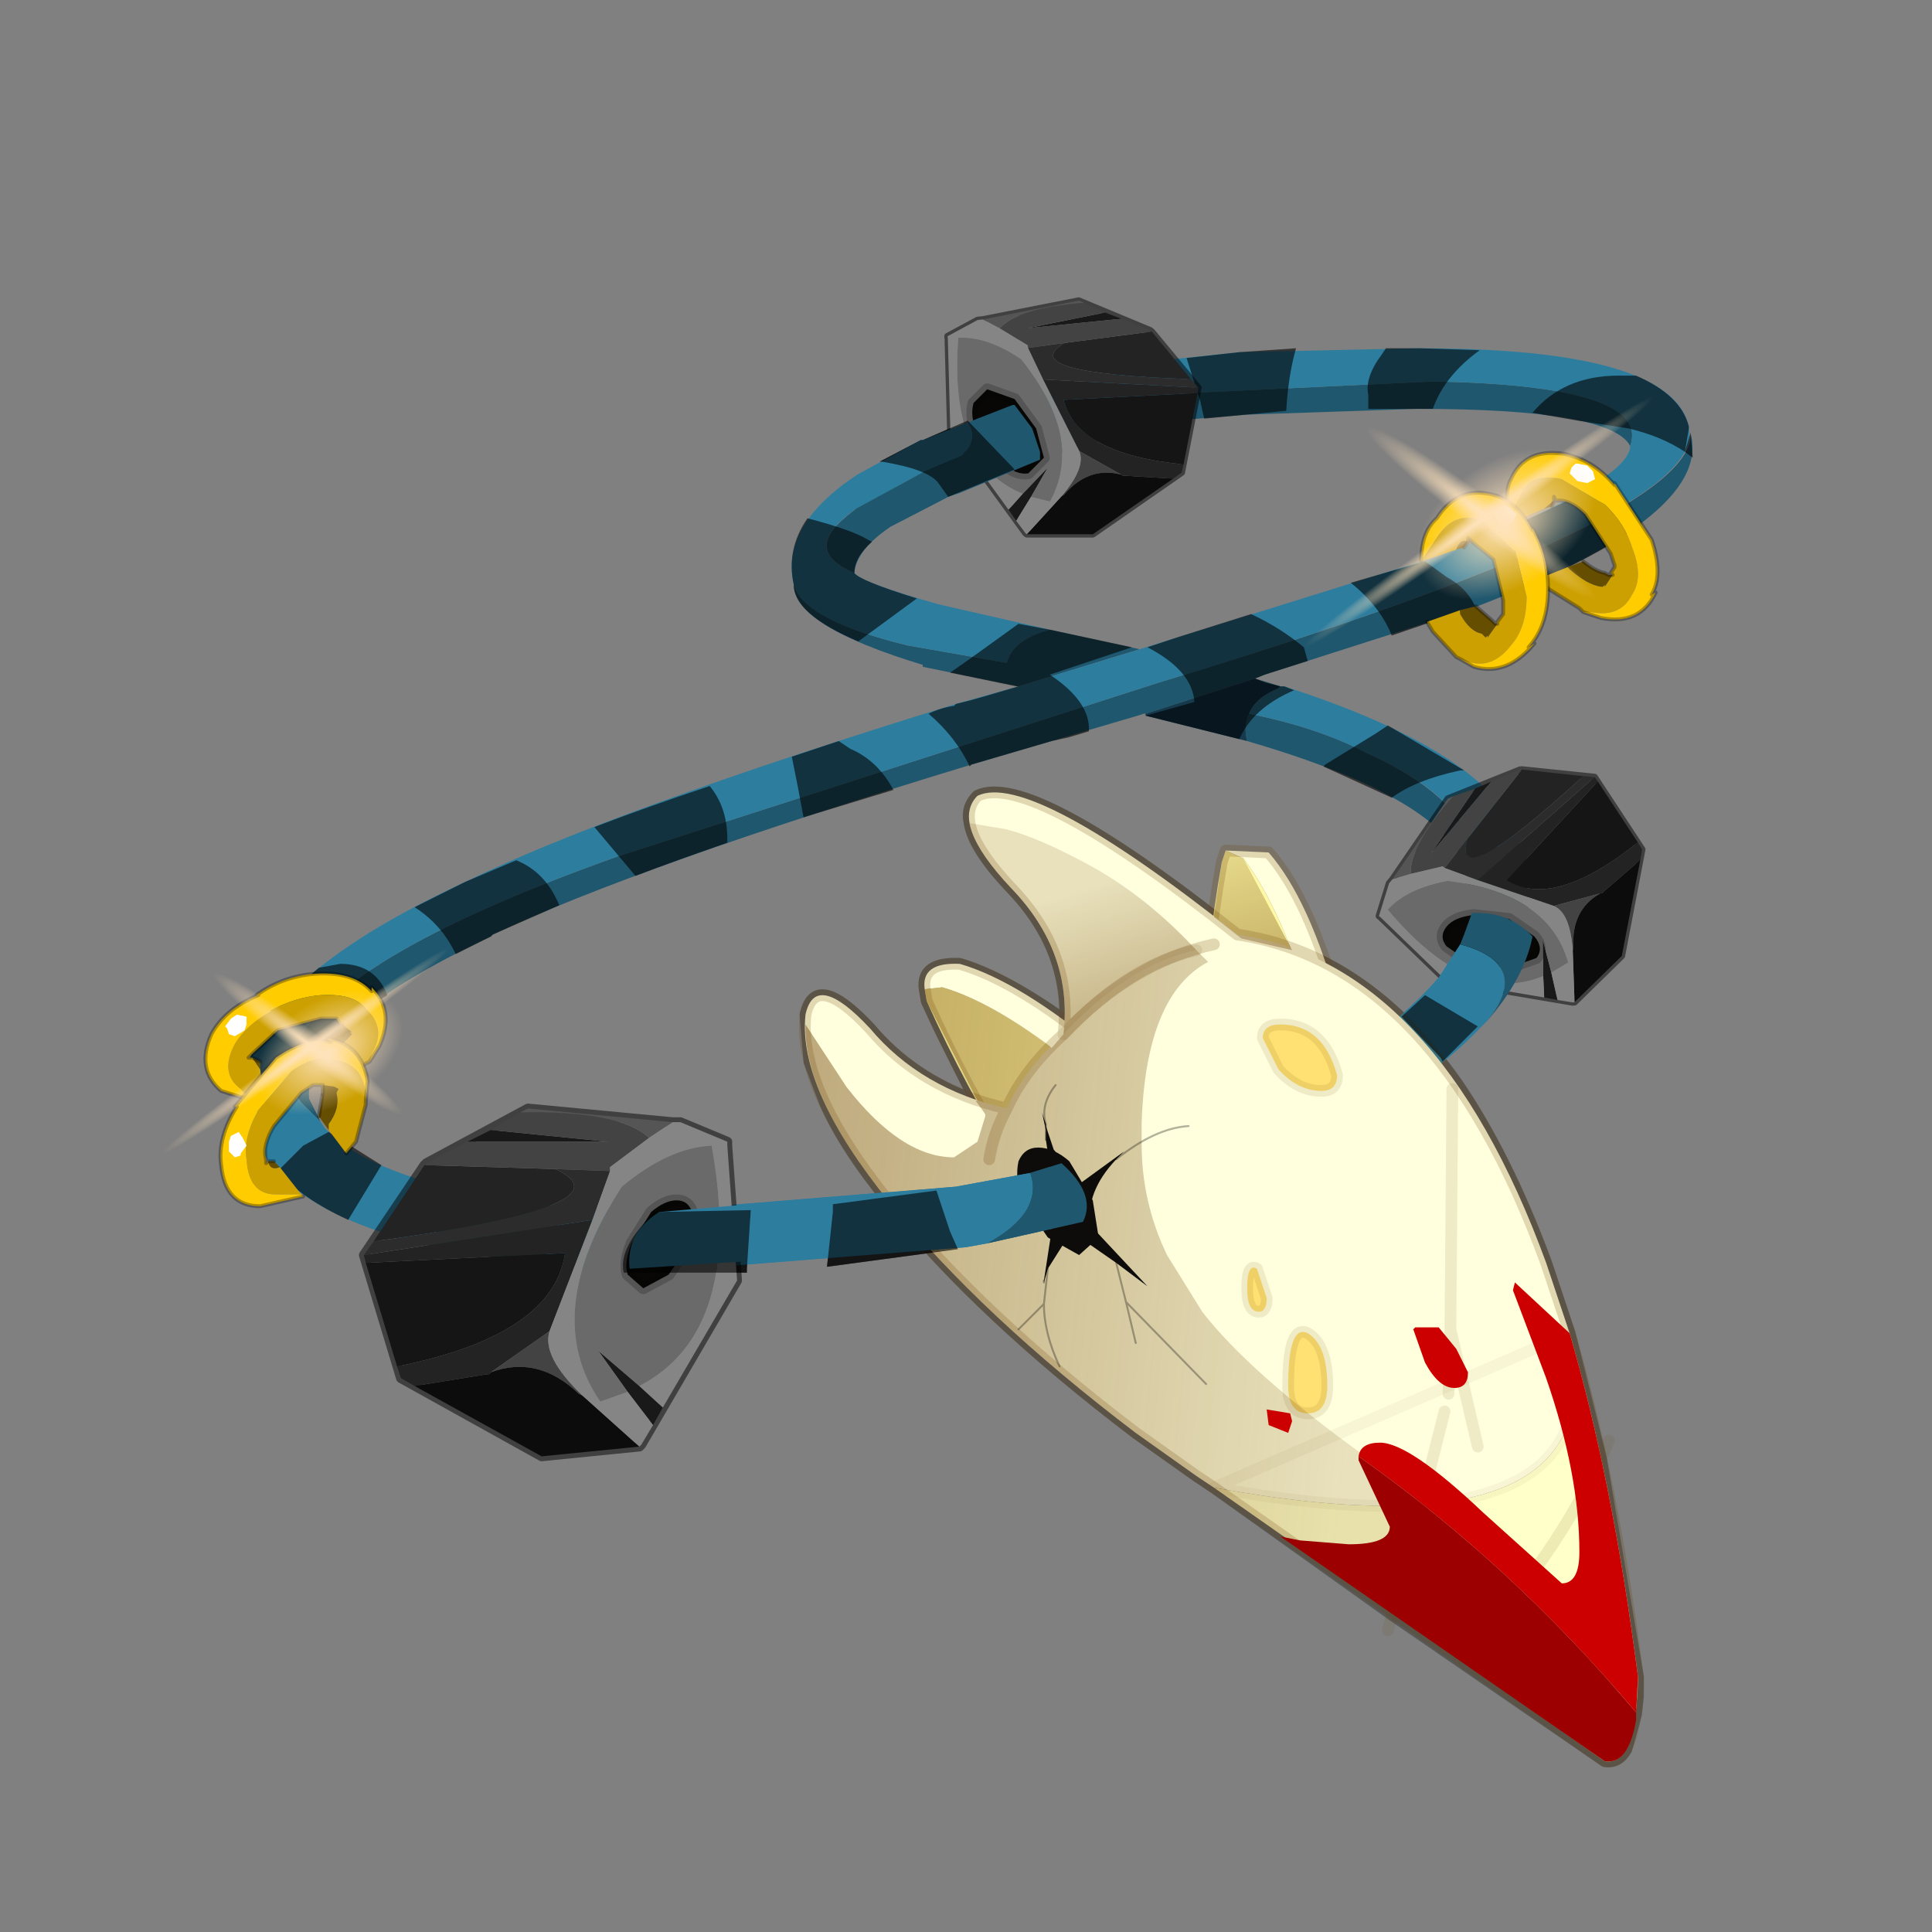 <?xml version="1.0" encoding="UTF-8" standalone="no"?>
<svg xmlns:xlink="http://www.w3.org/1999/xlink" height="520.0px" width="520.0px" xmlns="http://www.w3.org/2000/svg">
  <rect width="100%" height="100%" fill="#808080" stroke="none"/>
  <g transform="matrix(10.0, 0.0, 0.0, 10.0, 0.0, 0.0)">
    <use height="52.0" transform="matrix(1.0, 0.0, 0.0, 1.0, 0.0, 0.0)" width="52.0" xlink:href="#shape0"/>
    <use height="41.35" transform="matrix(1.052, 0.0, 0.0, 1.052, 1.008, 4.061)" width="45.05" xlink:href="#sprite0"/>
  </g>
  <defs>
    <g id="shape0" transform="matrix(1.0, 0.0, 0.0, 1.0, 0.0, 0.0)">
      <path d="M52.0 0.0 L52.0 52.0 0.0 52.0 0.0 0.0 52.0 0.0" fill="#33cc33" fill-opacity="0.0" fill-rule="evenodd" stroke="none"/>
    </g>
    <g id="sprite0" transform="matrix(1.0, 0.0, 0.0, 1.0, 10.35, 9.35)">
      <use height="36.3" transform="matrix(1.0, 0.0, 0.0, 1.0, -6.1, -4.3)" width="38.1" xlink:href="#shape1"/>
      <use height="9.1" transform="matrix(-0.432, 0.517, 0.517, 0.432, 27.541, 4.955)" width="9.75" xlink:href="#sprite1"/>
      <use height="6.45" transform="matrix(1.0, 0.0, 0.0, 1.0, 20.2, 10.05)" width="8.05" xlink:href="#shape3"/>
      <use height="25.1" transform="matrix(1.0, 0.0, 0.0, 1.0, 9.15, 6.9)" width="21.6" xlink:href="#sprite2"/>
      <use height="3.2" transform="matrix(1.0, 0.0, 0.0, 1.0, 5.15, 16.15)" width="11.7" xlink:href="#shape5"/>
      <use height="9.1" transform="matrix(-0.669, 0.067, 0.067, 0.669, 19.16, -5.874)" width="9.75" xlink:href="#sprite1"/>
      <use height="25.6" transform="matrix(1.0, 0.0, 0.0, 1.0, 10.35, -3.4)" width="9.2" xlink:href="#shape6"/>
      <use height="12.25" transform="matrix(1.0, 0.0, 0.0, 1.0, 21.1, 19.6)" width="9.5" xlink:href="#sprite3"/>
      <use height="9.1" transform="matrix(1.0, 0.0, 0.0, 1.0, -2.1, 15.05)" width="9.75" xlink:href="#sprite1"/>
      <use height="3.35" transform="matrix(1.0, 0.0, 0.0, 1.0, 4.55, 16.55)" width="11.95" xlink:href="#shape8"/>
      <use height="14.6" transform="matrix(0.765, -0.827, 0.453, 0.556, 18.207, 1.328)" width="12.9" xlink:href="#sprite4"/>
      <use height="1.3" transform="matrix(4.144, -2.968, 2.067, 2.535, 23.199, 0.476)" width="1.3" xlink:href="#sprite5"/>
      <use height="14.6" transform="matrix(0.63, -0.681, 0.373, 0.458, -10.338, 14.652)" width="12.9" xlink:href="#sprite4"/>
      <use height="1.3" transform="matrix(3.412, -2.444, 1.702, 2.088, -6.215, 13.945)" width="1.3" xlink:href="#sprite5"/>
      <use height="21.8" transform="matrix(1.0, 0.0, 0.0, 1.0, 4.65, -2.45)" width="21.85" xlink:href="#shape10"/>
    </g>
    <g id="shape1" transform="matrix(1.0, 0.0, 0.0, 1.0, 6.1, 4.3)">
      <path d="M28.85 20.9 L28.25 19.1 Q27.25 16.4 26.0 14.55 23.65 11.2 20.35 10.7 15.05 6.5 13.7 7.15 13.4 7.45 13.5 7.85 13.6 8.5 14.55 9.5 16.0 11.0 15.95 12.9 14.4 11.8 13.25 11.45 12.25 11.4 12.35 12.1 L12.4 12.4 12.75 13.15 13.2 14.05 13.65 14.95 Q12.0 14.35 10.95 13.1 9.55 11.6 9.3 12.75 L9.4 13.95 9.8 15.0 Q10.3 16.15 11.45 17.55 13.8 20.45 17.75 23.45 L19.3 24.55 19.75 24.85 24.3 28.1 29.75 31.85 Q30.1 31.9 30.3 31.55 L30.55 30.65 30.6 30.2 30.6 29.7 29.65 24.1 28.85 20.9 Z" fill="none" stroke="#000000" stroke-linecap="round" stroke-linejoin="round" stroke-opacity="0.302" stroke-width="0.3"/>
      <path d="M12.35 -1.15 L15.3 -2.3 19.0 -3.15 25.35 -3.45 Q30.95 -3.35 30.4 -1.8 29.9 -2.75 24.95 -2.75 L20.55 -2.6 18.75 -2.45 16.35 -1.8 15.3 -1.45 12.95 -0.5 11.5 0.25 Q10.6 0.85 10.55 1.45 9.25 0.9 10.35 0.0 L12.35 -1.15 M18.0 5.05 L17.95 5.05 17.8 5.1 13.55 6.35 Q5.0 8.95 1.3 10.7 L1.25 10.75 Q-3.55 13.0 -3.4 14.9 L-3.1 15.5 -3.6 15.0 Q-4.05 14.4 -3.8 13.7 -2.95 11.35 4.5 8.7 L18.35 4.25 Q32.1 0.1 31.95 -2.15 L31.95 -2.1 Q32.5 0.05 26.1 2.45 L26.05 2.45 21.05 4.05 20.8 4.15 18.0 5.05 M20.65 5.05 Q22.4 5.4 23.65 6.05 28.3 8.15 25.5 11.8 26.4 10.5 26.2 9.1 25.75 7.25 20.6 5.75 20.5 5.35 20.65 5.05 M15.55 2.9 L17.85 3.4 14.75 4.35 12.3 3.85 12.3 3.8 Q9.0 2.8 9.0 1.75 9.25 2.65 11.9 3.3 L14.45 3.75 Q14.6 3.15 15.55 2.9" fill="#1f576e" fill-rule="evenodd" stroke="none"/>
      <path d="M18.0 5.05 L20.8 4.15 21.45 4.35 21.4 4.4 Q20.8 4.65 20.65 5.05 20.5 5.35 20.6 5.75 L18.0 5.1 18.0 5.05" fill="#153a4d" fill-rule="evenodd" stroke="none"/>
      <path d="M12.35 -1.15 L10.6 -0.2 Q9.1 0.85 10.55 1.45 10.75 1.7 12.7 2.25 L15.55 2.9 Q14.6 3.15 14.45 3.75 L11.9 3.3 Q9.25 2.65 9.0 1.75 8.65 0.25 10.6 -1.05 L12.25 -1.95 12.3 -1.95 15.3 -3.1 15.85 -3.3 18.5 -4.0 20.4 -4.2 25.0 -4.3 Q31.45 -4.3 31.9 -2.3 L31.9 -2.25 Q32.4 0.0 18.35 4.25 L4.5 8.7 Q-2.95 11.35 -3.8 13.7 -4.05 14.4 -3.6 15.0 L-3.1 15.5 -3.0 15.65 Q-1.85 16.9 1.75 17.5 L5.15 17.8 13.15 17.15 16.1 16.55 20.2 15.25 23.15 13.8 Q24.65 12.8 25.5 11.8 L26.35 10.35 Q27.35 7.7 23.65 6.05 22.4 5.4 20.65 5.05 20.8 4.65 21.4 4.4 L21.45 4.35 21.55 4.35 Q27.45 6.25 27.75 8.85 L27.8 10.35 Q27.45 12.9 24.0 15.1 L21.3 16.5 Q19.0 17.45 16.1 18.15 L13.4 18.7 5.15 19.35 1.5 19.0 Q-4.65 18.1 -4.95 15.15 -5.65 12.25 0.6 9.35 4.4 7.5 13.15 4.8 L14.75 4.35 17.85 3.4 25.55 1.0 Q30.4 -0.9 30.4 -1.8 30.95 -3.35 25.35 -3.45 L19.0 -3.15 15.3 -2.3 12.35 -1.15" fill="#2d7d9e" fill-rule="evenodd" stroke="none"/>
      <path d="M24.15 -4.3 L25.0 -4.3 26.55 -4.25 Q25.65 -3.6 25.35 -2.75 L24.95 -2.75 23.7 -2.75 23.7 -3.1 Q23.6 -3.55 24.05 -4.15 L24.15 -4.3 M19.5 -2.5 L19.4 -2.95 19.05 -4.05 20.4 -4.2 21.85 -4.3 Q21.65 -3.6 21.6 -2.7 L20.55 -2.6 19.5 -2.5 M11.25 -1.4 L11.2 -1.4 12.25 -1.95 12.3 -1.95 13.45 -2.45 14.65 -1.2 12.95 -0.5 12.7 -0.85 Q12.45 -1.2 11.25 -1.4 M27.9 -2.65 Q28.7 -3.6 30.1 -3.6 L30.55 -3.6 Q31.7 -3.1 31.9 -2.3 L31.9 -2.25 31.8 -1.65 31.95 -2.15 31.95 -2.1 32.0 -1.5 31.8 -1.65 Q31.2 -2.05 30.35 -2.25 L29.05 -2.45 27.9 -2.65 M23.95 13.4 L23.9 13.4 23.85 13.35 25.15 12.25 26.5 13.05 24.9 14.5 24.85 14.35 23.95 13.4 M26.0 8.65 L27.05 8.45 27.65 8.35 27.75 8.85 27.8 10.35 27.7 11.0 Q27.15 10.6 26.15 10.35 L26.2 9.1 26.0 8.65 M23.9 5.55 L24.2 5.35 26.15 6.5 26.05 6.5 Q24.9 6.75 24.3 7.2 L22.55 6.4 22.6 6.35 23.9 5.55 M22.05 3.35 L22.15 3.7 21.05 4.05 20.8 4.15 21.05 4.25 21.45 4.35 21.55 4.35 21.8 4.45 Q20.75 4.9 20.4 5.7 L18.0 5.1 19.25 4.75 Q19.2 3.95 18.05 3.35 L18.8 3.1 20.7 2.5 Q21.45 2.85 22.05 3.35 M25.7 1.55 Q26.25 1.85 26.45 2.35 L26.1 2.45 26.05 2.45 24.3 3.05 Q24.0 2.3 23.25 1.7 L25.15 1.15 25.7 1.55 M28.8 -0.4 L29.4 -0.4 Q30.25 -0.35 30.7 0.2 29.8 0.85 28.3 1.55 L27.3 0.3 28.8 -0.4 M16.55 5.5 L16.05 5.65 15.6 5.75 13.55 6.35 13.5 6.4 Q13.15 5.65 12.45 5.05 12.75 4.9 13.1 4.85 L13.15 4.8 13.55 4.7 13.9 4.6 14.75 4.35 14.7 4.35 13.0 4.0 13.5 3.65 14.75 2.75 15.55 2.9 17.65 3.35 15.55 4.05 Q16.6 4.75 16.55 5.5 M-4.2 16.75 L-3.55 16.1 -2.9 15.75 -1.55 16.6 -2.4 18.0 Q-3.6 17.45 -4.2 16.75 M-3.15 11.55 L-2.6 11.45 Q-1.7 11.45 -1.4 12.25 -2.65 13.05 -3.1 13.85 L-3.95 14.1 -5.0 14.6 Q-5.05 13.1 -3.15 11.55 M0.35 17.65 L0.6 17.3 1.75 17.5 3.25 17.7 Q2.75 18.35 2.6 19.15 L1.5 19.0 -0.4 18.65 0.35 17.65 M10.0 17.8 L10.0 17.6 12.65 17.25 13.0 18.3 13.2 18.75 9.85 19.2 10.0 17.8 M5.45 17.8 L7.9 17.75 7.8 19.25 7.8 19.35 5.15 19.35 4.65 19.35 5.45 17.8 M1.3 10.7 L1.25 10.75 0.35 11.2 Q0.0 10.45 -0.7 10.0 L0.6 9.35 1.9 8.8 Q2.65 9.1 3.0 9.95 L1.3 10.7 M4.95 9.2 L3.9 7.95 Q5.2 7.45 6.85 6.9 7.3 7.45 7.3 8.25 L7.3 8.35 Q6.0 8.8 4.95 9.2 M10.15 5.75 L10.45 5.95 Q11.15 6.25 11.55 7.0 L9.25 7.7 9.1 6.9 8.95 6.15 10.15 5.75 M10.55 1.45 Q10.7 1.65 12.15 2.1 L10.65 3.2 Q9.0 2.5 9.0 1.75 8.8 0.85 9.35 0.05 10.5 0.35 10.9 0.6 L11.0 0.65 Q10.55 1.05 10.55 1.45" fill="#000000" fill-opacity="0.6" fill-rule="evenodd" stroke="none"/>
      <path d="M-1.85 13.95 L-1.95 14.0 -2.7 14.65 -3.05 14.8 -3.1 14.0 -3.0 13.95 -2.4 13.35 -2.3 13.25 -2.35 13.2 -2.3 13.2 -2.55 13.0 -2.6 13.0 -2.7 12.85 -2.75 12.85 -3.1 12.85 -4.2 13.15 -4.85 13.75 -4.95 13.85 -4.85 13.85 -4.65 14.15 -4.55 15.0 Q-4.95 14.9 -5.15 14.65 -5.7 14.25 -5.3 13.5 -5.0 13.0 -4.35 12.65 L-4.4 12.65 Q-3.75 12.3 -3.1 12.25 -2.25 12.2 -1.95 12.6 -1.4 13.1 -1.8 13.75 L-1.85 13.95" fill="#cca000" fill-rule="evenodd" stroke="none"/>
      <path d="M-1.85 13.95 L-1.8 13.75 Q-1.4 13.1 -1.95 12.6 -2.25 12.2 -3.1 12.25 -3.75 12.3 -4.4 12.65 L-4.35 12.65 Q-5.0 13.0 -5.3 13.5 -5.7 14.25 -5.15 14.65 -4.95 14.9 -4.55 15.0 L-4.55 15.05 -5.65 14.7 Q-6.3 14.15 -5.9 13.25 -5.55 12.6 -4.7 12.25 L-4.75 12.25 Q-4.05 11.75 -3.2 11.7 -2.25 11.65 -1.8 12.15 L-1.8 12.05 Q-1.2 12.65 -1.6 13.55 L-1.85 13.95" fill="#ffcc00" fill-rule="evenodd" stroke="none"/>
      <path d="M-4.65 14.15 L-4.85 13.85 -4.65 13.95 -4.65 14.15 M-2.55 13.0 L-2.3 13.2 -2.35 13.2 -2.3 13.25 -2.4 13.35 -3.0 13.95 -3.1 14.0 -3.15 13.55 -2.65 13.15 -2.6 13.05 -2.55 13.0" fill="#664e00" fill-rule="evenodd" stroke="none"/>
      <path d="M-3.05 14.8 L-2.7 14.65 -1.95 14.0 -1.85 13.95 -1.6 13.55 Q-1.2 12.65 -1.8 12.05 L-1.8 12.15 Q-2.25 11.65 -3.2 11.7 -4.05 11.75 -4.75 12.25 L-4.7 12.25 Q-5.55 12.6 -5.9 13.25 -6.3 14.15 -5.65 14.7 L-4.55 15.05 M-4.85 13.85 L-4.95 13.85 -4.85 13.75 -4.2 13.15 -3.1 12.85 -2.75 12.85 -2.7 12.85 -2.6 13.0 -2.55 13.0 -2.6 13.05 -2.65 13.15 -3.15 13.55 M-4.65 13.95 L-4.85 13.85" fill="none" stroke="#000000" stroke-linecap="round" stroke-linejoin="round" stroke-opacity="0.302" stroke-width="0.1"/>
      <path d="M-5.3 13.3 L-5.05 13.15 -5.0 13.0 -5.0 12.8 -5.25 12.75 -5.4 12.85 -5.55 13.05 -5.5 13.1 -5.45 13.25 -5.3 13.3" fill="#ffffff" fill-rule="evenodd" stroke="none"/>
      <path d="M-1.95 14.95 L-1.95 15.05 -2.2 16.0 -2.45 16.3 -2.9 15.7 -2.9 15.55 Q-2.6 15.15 -2.7 14.75 L-2.65 14.65 -2.75 14.6 -2.7 14.6 -3.05 14.55 -3.1 14.55 -3.3 14.55 -3.6 14.75 -4.3 15.6 Q-4.6 16.1 -4.5 16.45 L-4.5 16.55 -4.45 16.5 Q-4.4 16.75 -4.15 16.65 L-3.6 17.35 -4.25 17.35 Q-4.95 17.35 -5.0 16.45 -5.1 15.9 -4.7 15.2 L-4.75 15.25 -3.85 14.2 Q-3.2 13.75 -2.75 13.9 -2.05 14.0 -1.95 14.75 L-1.95 14.95" fill="#cca000" fill-rule="evenodd" stroke="none"/>
      <path d="M-1.95 14.95 L-1.95 14.75 Q-2.05 14.0 -2.75 13.9 -3.2 13.75 -3.85 14.2 L-4.75 15.25 -4.7 15.2 Q-5.1 15.9 -5.0 16.45 -4.95 17.35 -4.25 17.35 L-3.6 17.35 -3.55 17.4 -4.65 17.65 Q-5.55 17.65 -5.65 16.6 -5.75 15.9 -5.25 15.1 L-5.3 15.1 -4.25 13.85 Q-3.45 13.3 -2.85 13.45 L-2.95 13.35 Q-2.05 13.5 -1.9 14.45 L-1.95 14.95" fill="#ffcc00" fill-rule="evenodd" stroke="none"/>
      <path d="M-4.15 16.65 Q-4.4 16.75 -4.45 16.5 L-4.3 16.5 -4.15 16.65 M-3.05 14.55 L-2.7 14.6 -2.75 14.6 -2.65 14.65 -2.7 14.75 Q-2.6 15.15 -2.9 15.55 L-2.9 15.7 -3.15 15.35 -3.05 14.75 -3.05 14.6 -3.05 14.55" fill="#664e00" fill-rule="evenodd" stroke="none"/>
      <path d="M-2.45 16.3 L-2.2 16.0 -1.95 15.05 -1.95 14.95 -1.9 14.45 Q-2.05 13.5 -2.95 13.35 L-2.85 13.45 Q-3.45 13.3 -4.25 13.85 L-5.3 15.1 -5.25 15.1 Q-5.75 15.9 -5.65 16.6 -5.55 17.65 -4.65 17.65 L-3.55 17.4 M-4.45 16.5 L-4.5 16.55 -4.5 16.45 Q-4.6 16.1 -4.3 15.6 L-3.6 14.75 -3.3 14.55 -3.1 14.55 -3.05 14.55 -3.05 14.6 -3.05 14.75 -3.15 15.35 M-4.3 16.5 L-4.45 16.5" fill="none" stroke="#000000" stroke-linecap="round" stroke-linejoin="round" stroke-opacity="0.302" stroke-width="0.1"/>
      <path d="M-5.15 16.3 L-5.0 16.1 -5.1 15.9 -5.2 15.75 -5.4 15.85 -5.45 16.0 -5.45 16.25 -5.4 16.3 -5.3 16.4 -5.15 16.35 -5.15 16.3" fill="#ffffff" fill-rule="evenodd" stroke="none"/>
      <path d="M27.4 0.15 Q27.4 -0.25 27.55 -0.45 27.8 -1.15 28.65 -0.95 L29.75 -0.3 29.7 -0.35 Q30.25 0.15 30.45 0.8 30.75 1.55 30.45 2.0 30.15 2.6 29.4 2.45 L29.2 2.45 29.1 2.35 28.3 1.85 28.05 1.6 28.8 1.3 28.85 1.35 Q29.3 1.75 29.65 1.8 L29.7 1.8 29.75 1.75 29.75 1.8 29.95 1.5 29.9 1.45 30.0 1.3 30.0 1.25 29.9 0.95 29.25 -0.05 Q28.85 -0.45 28.5 -0.4 L28.45 -0.5 28.45 -0.4 28.2 -0.2 27.4 0.15" fill="#cca000" fill-rule="evenodd" stroke="none"/>
      <path d="M27.35 0.15 Q27.15 -0.6 27.35 -0.95 27.7 -1.75 28.7 -1.6 29.45 -1.45 30.0 -0.8 L30.0 -0.85 30.95 0.6 Q31.25 1.5 30.95 2.0 L31.05 1.95 Q30.65 2.8 29.65 2.6 L29.2 2.45 29.4 2.45 Q30.15 2.6 30.45 2.0 30.75 1.55 30.45 0.8 30.25 0.15 29.7 -0.35 L29.75 -0.3 28.65 -0.95 Q27.8 -1.15 27.55 -0.45 27.4 -0.25 27.4 0.15 L27.35 0.15" fill="#ffcc00" fill-rule="evenodd" stroke="none"/>
      <path d="M28.8 1.3 L29.2 1.15 Q29.5 1.4 29.75 1.45 L29.85 1.5 29.95 1.5 29.75 1.8 29.75 1.75 29.7 1.8 29.65 1.8 Q29.3 1.75 28.85 1.35 L28.8 1.3 M28.45 -0.4 L28.4 -0.25 28.2 -0.2 28.45 -0.4" fill="#664e00" fill-rule="evenodd" stroke="none"/>
      <path d="M29.2 2.45 L29.65 2.6 Q30.65 2.8 31.05 1.95 L30.95 2.0 Q31.25 1.5 30.95 0.6 L30.0 -0.85 30.0 -0.8 Q29.45 -1.45 28.7 -1.6 27.7 -1.75 27.35 -0.95 27.15 -0.6 27.35 0.15 M29.2 2.45 L29.1 2.35 28.3 1.85 28.05 1.6 M29.2 1.15 Q29.5 1.4 29.75 1.45 L29.85 1.5 29.95 1.5 29.9 1.45 30.0 1.3 30.0 1.25 29.9 0.95 29.25 -0.05 Q28.85 -0.45 28.5 -0.4 L28.45 -0.5 28.45 -0.4 28.4 -0.25" fill="none" stroke="#000000" stroke-linecap="round" stroke-linejoin="round" stroke-opacity="0.302" stroke-width="0.1"/>
      <path d="M28.9 -1.05 L29.05 -0.9 29.3 -0.85 29.5 -0.95 29.45 -1.15 29.3 -1.3 29.05 -1.35 29.0 -1.35 28.9 -1.25 28.85 -1.1 28.9 -1.05" fill="#ffffff" fill-rule="evenodd" stroke="none"/>
      <path d="M26.05 3.65 L25.95 3.6 25.35 2.95 25.2 2.7 26.05 2.4 26.05 2.5 Q26.3 2.95 26.6 3.0 L26.7 3.1 26.75 3.05 26.75 3.1 27.0 2.75 27.0 2.7 27.15 2.5 27.15 2.45 27.15 2.15 26.9 1.1 26.35 0.65 26.25 0.55 26.25 0.65 Q26.05 0.55 25.95 0.85 L25.05 1.15 25.45 0.55 Q25.9 -0.15 26.6 0.1 L27.45 0.9 27.45 0.85 27.75 2.05 Q27.75 2.85 27.35 3.3 26.85 3.95 26.2 3.7 L26.05 3.65" fill="#cca000" fill-rule="evenodd" stroke="none"/>
      <path d="M26.05 3.65 L26.2 3.7 Q26.85 3.95 27.35 3.3 27.75 2.85 27.75 2.05 L27.45 0.85 27.45 0.9 26.6 0.1 Q25.9 -0.15 25.45 0.55 L25.05 1.15 Q25.05 0.4 25.45 0.05 26.0 -0.8 26.9 -0.55 27.5 -0.4 27.9 0.35 L27.9 0.3 Q28.3 1.0 28.3 1.85 28.3 2.8 27.8 3.35 L27.95 3.25 Q27.25 4.1 26.4 3.85 L26.05 3.65" fill="#ffcc00" fill-rule="evenodd" stroke="none"/>
      <path d="M25.95 0.85 Q26.05 0.55 26.25 0.65 L26.15 0.8 25.95 0.85 M27.0 2.75 L26.75 3.1 26.75 3.05 26.7 3.1 26.6 3.0 Q26.3 2.95 26.05 2.5 L26.05 2.4 26.45 2.3 26.85 2.65 26.95 2.75 27.0 2.75" fill="#664e00" fill-rule="evenodd" stroke="none"/>
      <path d="M25.2 2.7 L25.35 2.95 25.95 3.6 26.05 3.65 26.4 3.85 Q27.25 4.1 27.95 3.25 L27.8 3.35 Q28.3 2.8 28.3 1.85 28.3 1.0 27.9 0.3 L27.9 0.35 Q27.5 -0.4 26.9 -0.55 26.0 -0.8 25.45 0.05 25.05 0.4 25.05 1.15 M26.25 0.65 L26.25 0.55 26.35 0.65 26.9 1.1 27.15 2.15 27.15 2.45 27.15 2.5 27.0 2.7 27.0 2.75 26.95 2.75 26.85 2.65 26.45 2.3 M26.15 0.8 L26.25 0.65" fill="none" stroke="#000000" stroke-linecap="round" stroke-linejoin="round" stroke-opacity="0.302" stroke-width="0.1"/>
      <path d="M26.95 0.0 L27.05 0.2 27.25 0.25 27.4 0.15 27.5 -0.05 27.35 -0.2 27.2 -0.3 27.1 -0.25 27.0 -0.2 26.9 -0.05 26.95 0.0" fill="#ffffff" fill-rule="evenodd" stroke="none"/>
    </g>
    <g id="sprite1" transform="matrix(1.0, 0.0, 0.0, 1.0, 0.1, 0.1)">
      <use height="9.1" transform="matrix(1.0, 0.0, 0.0, 1.0, -0.1, -0.1)" width="9.75" xlink:href="#shape2"/>
    </g>
    <g id="shape2" transform="matrix(1.0, 0.0, 0.0, 1.0, 0.1, 0.1)">
      <path d="M9.3 0.85 L8.1 0.35 7.9 0.35 4.2 0.0 1.6 1.4 1.6 1.45 1.55 1.45 0.0 3.75 0.95 6.9 4.55 8.9 7.05 8.65 7.1 8.6 9.55 4.4 9.3 0.95 9.3 0.85 Z" fill="none" stroke="#000000" stroke-linecap="round" stroke-linejoin="round" stroke-opacity="0.502" stroke-width="0.25"/>
      <path d="M5.85 2.85 L4.75 5.7 3.25 6.75 3.2 6.8 3.15 6.8 1.3 7.1 0.95 6.9 0.85 6.6 Q4.85 5.8 5.15 3.7 L0.05 3.95 0.0 3.75 5.85 2.85 M1.6 1.45 L4.9 1.55 Q6.95 2.5 0.25 3.4 L1.55 1.45 1.6 1.45" fill="#232323" fill-rule="evenodd" stroke="none"/>
      <path d="M7.4 8.1 L6.75 7.25 6.0 6.2 7.05 7.1 7.65 7.65 7.4 8.1 M3.25 0.55 L6.25 0.85 2.65 0.85 3.25 0.55" fill="#191919" fill-rule="evenodd" stroke="none"/>
      <path d="M7.3 0.75 L6.3 1.5 6.3 1.6 4.9 1.55 1.6 1.45 1.6 1.4 2.65 0.85 6.25 0.85 3.25 0.55 4.0 0.1 Q6.55 0.05 7.3 0.75 M4.75 5.7 Q4.55 6.35 5.6 7.35 L5.5 7.3 Q4.45 6.3 3.25 6.75 L4.75 5.7" fill="#434343" fill-rule="evenodd" stroke="none"/>
      <path d="M6.3 1.6 L5.85 2.85 0.0 3.75 0.25 3.4 Q6.95 2.5 4.9 1.55 L6.3 1.6" fill="#2c2c2c" fill-rule="evenodd" stroke="none"/>
      <path d="M7.9 0.35 L7.3 0.75 Q6.55 0.05 4.0 0.1 L4.2 0.0 7.9 0.35" fill="#555555" fill-rule="evenodd" stroke="none"/>
      <path d="M5.6 7.35 L7.05 8.65 4.55 8.9 1.3 7.1 3.15 6.8 3.2 6.8 3.25 6.75 Q4.45 6.3 5.5 7.3 L5.6 7.35" fill="#0c0c0c" fill-rule="evenodd" stroke="none"/>
      <path d="M0.05 3.95 L5.15 3.7 Q4.85 5.8 0.85 6.6 L0.05 3.95" fill="#151515" fill-rule="evenodd" stroke="none"/>
      <path d="M6.75 7.25 L6.05 7.5 Q4.5 5.25 6.6 2.0 7.8 1.0 8.9 0.95 9.75 5.7 7.05 7.1 L6.0 6.2 6.75 7.25" fill="#6a6a6a" fill-rule="evenodd" stroke="none"/>
      <path d="M7.9 0.35 L8.1 0.35 9.3 0.85 9.3 0.95 9.55 4.4 7.65 7.65 7.05 7.1 Q9.75 5.7 8.9 0.95 7.8 1.0 6.6 2.0 4.5 5.25 6.05 7.5 L6.75 7.25 7.4 8.1 7.1 8.6 7.05 8.65 5.6 7.35 Q4.55 6.35 4.75 5.7 L5.85 2.85 6.3 1.6 6.3 1.5 7.3 0.75 7.9 0.35" fill="#858585" fill-rule="evenodd" stroke="none"/>
    </g>
    <g id="shape3" transform="matrix(1.0, 0.0, 0.0, 1.0, -20.2, -10.05)">
      <path d="M27.3 10.3 L26.4 10.2 Q25.9 10.25 25.7 10.5 25.5 10.75 25.7 11.0 L26.35 11.45 27.3 11.55 28.0 11.3 Q28.2 11.05 27.95 10.75 L27.3 10.3" fill="#080706" fill-rule="evenodd" stroke="none"/>
      <path d="M27.3 10.3 L27.95 10.75 Q28.2 11.05 28.0 11.3 L27.3 11.55 26.35 11.45 25.7 11.0 Q25.5 10.75 25.7 10.5 25.9 10.25 26.4 10.2 L27.3 10.3 Z" fill="none" stroke="#000000" stroke-linecap="round" stroke-linejoin="round" stroke-opacity="0.2" stroke-width="0.3"/>
      <path d="M26.75 12.9 L26.55 13.1 Q25.6 14.1 24.0 15.1 L21.3 16.5 20.2 16.5 20.2 15.25 23.15 13.8 Q24.65 12.8 25.5 11.8 L26.05 10.95 Q27.9 11.45 26.75 12.9" fill="#2d7d9e" fill-rule="evenodd" stroke="none"/>
      <path d="M26.75 12.9 Q27.9 11.45 26.05 10.95 L26.15 10.7 26.35 10.15 Q27.3 10.1 27.9 10.75 27.7 11.8 26.75 12.9" fill="#1f576e" fill-rule="evenodd" stroke="none"/>
    </g>
    <g id="sprite2" transform="matrix(1.0, 0.0, 0.0, 1.0, 0.15, 0.15)">
      <use height="25.1" transform="matrix(1.0, 0.0, 0.0, 1.0, -0.15, -0.15)" width="21.6" xlink:href="#shape4"/>
    </g>
    <g id="shape4" transform="matrix(1.0, 0.0, 0.0, 1.0, 0.15, 0.15)">
      <path d="M14.1 10.15 L13.0 5.75 Q12.2 3.0 11.2 1.7 L10.75 1.5 11.85 1.55 Q12.9 2.75 13.65 5.5 L14.8 10.0 14.1 10.15" fill="#ffffde" fill-rule="evenodd" stroke="none"/>
      <path d="M10.75 1.5 L11.2 1.7 Q12.2 3.0 13.0 5.75 L14.1 10.15 10.3 11.1 Q9.8 6.6 10.65 1.8 L10.75 1.5" fill="#fff9a6" fill-rule="evenodd" stroke="none"/>
      <path d="M14.1 10.15 L14.8 10.0 13.65 5.5 Q12.9 2.75 11.85 1.55 L10.75 1.5 10.65 1.8 Q9.8 6.6 10.3 11.1 L14.1 10.15 Z" fill="none" stroke="#6b3d00" stroke-linecap="round" stroke-linejoin="round" stroke-opacity="0.2" stroke-width="0.3"/>
      <path d="M3.05 5.05 Q2.95 4.35 3.95 4.4 5.5 4.85 7.7 6.7 L11.15 9.75 10.65 10.3 7.25 7.3 Q5.05 5.45 3.5 5.0 L3.05 5.05" fill="#ffffde" fill-rule="evenodd" stroke="none"/>
      <path d="M3.05 5.05 L3.5 5.0 Q5.05 5.45 7.25 7.3 L10.65 10.3 8.05 13.2 Q5.1 9.8 3.1 5.35 L3.05 5.05" fill="#fff9a6" fill-rule="evenodd" stroke="none"/>
      <path d="M10.65 10.3 L11.15 9.75 7.7 6.7 Q5.5 4.85 3.95 4.4 2.95 4.35 3.05 5.05 M10.65 10.3 L8.05 13.2 Q5.1 9.8 3.1 5.35 L3.05 5.05" fill="none" stroke="#6b3d00" stroke-linecap="round" stroke-linejoin="round" stroke-opacity="0.2" stroke-width="0.3"/>
      <path d="M6.6 6.2 Q6.85 4.1 5.25 2.45 3.7 0.8 4.4 0.1 5.75 -0.55 11.05 3.65 16.15 4.4 18.95 12.05 L19.55 13.85 Q20.85 19.7 10.45 17.8 L10.0 17.5 8.45 16.4 Q4.5 13.4 2.15 10.5 -0.2 7.6 0.0 5.7 0.25 4.55 1.65 6.05 2.95 7.6 5.15 8.1 5.6 7.1 6.6 6.2 8.35 4.35 10.45 3.9 8.35 4.35 6.6 6.2 M4.7 9.4 Q4.8 8.75 5.15 8.1 4.8 8.75 4.7 9.4" fill="#ffffde" fill-rule="evenodd" stroke="none"/>
      <path d="M10.45 17.8 Q20.85 19.7 19.55 13.85 20.65 17.6 21.3 22.65 21.25 24.95 20.45 24.8 L10.45 17.8" fill="#ffffca" fill-rule="evenodd" stroke="none"/>
      <path d="M19.55 13.85 L18.95 12.05 Q16.15 4.4 11.05 3.65 5.75 -0.55 4.4 0.1 3.7 0.8 5.25 2.45 6.85 4.1 6.6 6.2 8.35 4.35 10.45 3.9 M6.6 6.2 Q5.6 7.1 5.15 8.1 4.8 8.75 4.7 9.4 M5.15 8.1 Q2.95 7.6 1.65 6.05 0.25 4.55 0.0 5.7 -0.2 7.6 2.15 10.5 4.5 13.4 8.45 16.4 L10.0 17.5 10.45 17.8 M19.55 13.85 Q20.65 17.6 21.3 22.65 21.25 24.95 20.45 24.8 L10.45 17.8" fill="none" stroke="#6b3d00" stroke-linecap="round" stroke-linejoin="round" stroke-opacity="0.2" stroke-width="0.3"/>
      <path d="M10.45 17.8 Q20.85 19.7 19.55 13.85 Z" fill="none" stroke="#6b3d00" stroke-linecap="round" stroke-linejoin="round" stroke-opacity="0.051" stroke-width="0.3"/>
      <path d="M5.8 10.0 Q5.8 9.6 6.1 9.55 6.4 9.5 6.4 9.95 L6.1 10.4 5.8 10.0" fill="#ffffca" fill-rule="evenodd" stroke="none"/>
      <path d="M11.7 6.3 Q11.7 5.95 12.15 5.95 13.25 5.95 13.6 7.25 13.6 7.65 13.2 7.65 12.6 7.65 12.1 7.1 L11.7 6.3 M12.85 13.85 Q13.35 14.15 13.35 15.2 13.35 15.9 12.85 15.9 12.35 15.9 12.35 15.2 12.35 13.6 12.85 13.85 M11.3 12.7 Q11.3 12.05 11.55 12.2 L11.8 12.95 Q11.8 13.3 11.6 13.3 11.3 13.3 11.3 12.7" fill="#ffe173" fill-rule="evenodd" stroke="none"/>
      <path d="M11.7 6.3 Q11.7 5.95 12.15 5.95 13.25 5.95 13.6 7.25 13.6 7.65 13.2 7.65 12.6 7.65 12.1 7.1 L11.7 6.3 M5.8 10.0 Q5.8 9.6 6.1 9.55 6.4 9.5 6.4 9.95 L6.1 10.4 5.8 10.0 M17.2 16.75 L16.5 13.75 16.45 15.4 M12.85 13.85 Q13.35 14.15 13.35 15.2 13.35 15.9 12.85 15.9 12.35 15.9 12.35 15.2 12.35 13.6 12.85 13.85 M11.3 12.7 Q11.3 12.05 11.55 12.2 L11.8 12.95 Q11.8 13.3 11.6 13.3 11.3 13.3 11.3 12.7 M21.25 23.15 Q19.8 21.9 17.7 21.1 L15.2 20.4 14.9 21.45 M16.35 15.85 L15.2 20.4 M16.55 7.6 L16.5 13.75 M17.7 21.1 Q19.5 19.05 20.55 16.6" fill="none" stroke="#6b3d00" stroke-linecap="round" stroke-linejoin="round" stroke-opacity="0.102" stroke-width="0.3"/>
      <path d="M10.0 4.05 L10.3 4.35 Q8.7 5.2 8.6 8.5 L8.6 9.0 Q8.6 10.5 9.25 11.85 L10.15 13.3 Q11.35 14.85 14.25 16.95 L18.55 20.4 20.55 22.75 21.25 23.6 Q21.05 24.9 20.45 24.8 L10.45 17.8 10.0 17.5 8.45 16.4 Q4.5 13.4 2.15 10.5 -0.05 7.8 0.0 5.95 L1.05 7.55 Q2.45 9.35 3.8 9.35 L4.4 8.95 4.6 8.3 4.6 8.25 4.5 8.1 4.35 7.9 4.4 7.9 3.1 5.35 3.05 5.05 3.5 5.0 Q4.7 5.35 6.3 6.55 L6.6 6.2 Q8.3 4.4 10.0 4.05" fill="url(#gradient0)" fill-rule="evenodd" stroke="none"/>
      <path d="M10.0 4.05 Q8.3 4.4 6.6 6.2 6.85 4.1 5.25 2.45 4.3 1.45 4.2 0.8 L5.1 0.95 Q5.95 1.15 7.4 1.95 8.8 2.75 10.0 4.05 M10.75 1.5 L11.2 1.7 12.45 4.05 11.15 3.75 10.45 3.2 10.65 1.8 10.75 1.5" fill="url(#gradient1)" fill-rule="evenodd" stroke="none"/>
      <path d="M10.0 4.05 Q8.3 4.4 6.6 6.2" fill="none" stroke="#6b3d00" stroke-linecap="round" stroke-linejoin="round" stroke-opacity="0.102" stroke-width="0.3"/>
    </g>
    <linearGradient gradientTransform="matrix(-0.011, -0.001, 6.0E-4, -0.006, 5.5, 9.7)" gradientUnits="userSpaceOnUse" id="gradient0" spreadMethod="pad" x1="-819.2" x2="819.2">
      <stop offset="0.0" stop-color="#6b3d00" stop-opacity="0.153"/>
      <stop offset="1.0" stop-color="#6b3d00" stop-opacity="0.502"/>
    </linearGradient>
    <linearGradient gradientTransform="matrix(9.0E-4, 0.003, -0.002, 6.0E-4, 5.5, 5.6)" gradientUnits="userSpaceOnUse" id="gradient1" spreadMethod="pad" x1="-819.2" x2="819.2">
      <stop offset="0.0" stop-color="#6b3d00" stop-opacity="0.153"/>
      <stop offset="1.0" stop-color="#6b3d00" stop-opacity="0.502"/>
    </linearGradient>
    <g id="shape5" transform="matrix(1.0, 0.0, 0.0, 1.0, -5.15, -16.15)">
      <path d="M16.65 17.5 L16.8 18.45 16.3 18.9 15.5 18.45 14.85 17.5 Q14.65 16.95 14.75 16.5 14.9 16.15 15.25 16.15 15.65 16.15 16.05 16.5 L16.65 17.5" fill="#0d0c0a" fill-rule="evenodd" stroke="none"/>
      <path d="M13.95 18.6 L13.4 18.7 5.15 19.35 5.15 17.8 13.15 17.15 15.05 16.8 Q15.4 17.8 13.95 18.6" fill="#2d7d9e" fill-rule="evenodd" stroke="none"/>
      <path d="M13.95 18.6 Q15.4 17.8 15.05 16.8 L15.85 16.55 Q16.75 17.35 16.4 18.05 L13.95 18.6" fill="#1f576e" fill-rule="evenodd" stroke="none"/>
    </g>
    <g id="shape6" transform="matrix(1.0, 0.0, 0.0, 1.0, -10.35, 3.4)">
      <path d="M15.2 -2.25 L14.65 -3.0 13.95 -3.25 13.6 -2.9 Q13.5 -2.55 13.7 -2.1 13.95 -1.65 14.35 -1.35 14.7 -1.05 15.0 -1.1 L15.4 -1.5 15.2 -2.25" fill="#080706" fill-rule="evenodd" stroke="none"/>
      <path d="M15.2 -2.25 L15.4 -1.5 15.0 -1.1 Q14.7 -1.05 14.35 -1.35 13.95 -1.65 13.7 -2.1 13.5 -2.55 13.6 -2.9 L13.95 -3.25 14.65 -3.0 15.2 -2.25 Z" fill="none" stroke="#000000" stroke-linecap="round" stroke-linejoin="round" stroke-opacity="0.2" stroke-width="0.3"/>
      <path d="M13.45 -2.4 Q13.75 -2.0 13.3 -1.55 L12.35 -1.15 10.6 -0.2 10.6 -1.05 12.25 -1.95 12.3 -1.95 13.45 -2.4" fill="#2d7d9e" fill-rule="evenodd" stroke="none"/>
      <path d="M13.45 -2.4 L13.7 -2.5 14.6 -2.85 14.65 -2.85 15.1 -2.25 15.3 -1.65 15.3 -1.45 13.25 -0.6 12.95 -0.5 11.5 0.25 10.35 0.25 10.35 0.0 10.6 -0.2 12.35 -1.15 13.3 -1.55 Q13.75 -2.0 13.45 -2.4" fill="#1f576e" fill-rule="evenodd" stroke="none"/>
      <path d="M15.45 15.6 L15.65 16.2 16.35 17.05 17.45 16.25 17.25 16.45 Q16.45 17.3 16.6 18.15 L18.05 19.7 17.25 19.1 16.1 18.3 15.5 19.25 15.4 19.6 15.4 19.55 15.7 17.6 15.45 15.95 15.45 15.7 15.45 15.6 15.45 15.7 15.35 15.25 15.45 15.55 15.45 15.6" fill="#0d0c0a" fill-rule="evenodd" stroke="none"/>
      <path d="M15.45 15.6 L15.45 15.7 15.45 15.95 M15.4 19.55 L15.4 19.6 M15.45 15.6 L15.45 15.55 Q15.3 15.05 15.7 14.55 M17.25 16.45 Q18.25 15.65 19.1 15.6 M15.5 19.25 L15.4 20.15 Q15.4 20.9 15.8 21.75 M17.25 19.1 L17.5 20.1 19.55 22.2 M17.5 20.1 L17.75 21.15 M15.4 20.15 L14.75 20.8" fill="none" stroke="#000000" stroke-linecap="round" stroke-linejoin="round" stroke-opacity="0.302" stroke-width="0.05"/>
    </g>
    <g id="sprite3" transform="matrix(1.0, 0.0, 0.0, 1.0, -11.8, -12.55)">
      <use height="12.25" transform="matrix(1.0, 0.0, 0.0, 1.0, 11.8, 12.55)" width="9.5" xlink:href="#shape7"/>
    </g>
    <g id="shape7" transform="matrix(1.0, 0.0, 0.0, 1.0, -11.8, -12.55)">
      <path d="M14.15 17.0 Q14.2 16.65 14.7 16.65 15.45 16.65 17.35 18.45 L19.35 20.25 Q19.8 20.25 19.8 19.45 19.8 17.45 18.95 15.0 L18.1 12.75 18.15 12.55 19.55 13.85 Q20.65 17.6 21.3 22.65 L21.25 23.55 Q18.05 19.75 14.15 17.0 M11.85 16.2 L11.8 15.8 12.4 15.9 12.45 16.1 12.35 16.4 11.85 16.2 M15.6 13.7 L16.2 13.7 16.65 14.25 16.95 14.85 Q16.95 15.25 16.6 15.25 16.2 15.25 15.85 14.6 L15.55 13.75 15.6 13.7" fill="#cc0000" fill-rule="evenodd" stroke="none"/>
      <path d="M14.15 17.0 Q18.05 19.75 21.25 23.55 L21.25 23.75 Q21.05 24.9 20.45 24.8 L12.15 19.05 12.65 19.15 13.9 19.25 Q14.95 19.25 14.95 18.8 L14.55 17.95 14.15 17.1 14.15 17.0" fill="#9c0000" fill-rule="evenodd" stroke="none"/>
    </g>
    <g id="shape8" transform="matrix(1.0, 0.0, 0.0, 1.0, -4.55, -16.55)">
      <path d="M4.85 18.6 L5.35 17.8 Q5.7 17.5 6.0 17.5 6.3 17.5 6.4 17.8 L6.35 18.6 5.8 19.4 5.15 19.75 4.75 19.4 Q4.65 19.1 4.85 18.6" fill="#080706" fill-rule="evenodd" stroke="none"/>
      <path d="M4.85 18.6 Q4.65 19.1 4.75 19.4 L5.15 19.75 5.8 19.4 6.35 18.6 6.4 17.8 Q6.3 17.5 6.0 17.5 5.7 17.5 5.35 17.8 L4.85 18.6 Z" fill="none" stroke="#000000" stroke-linecap="round" stroke-linejoin="round" stroke-opacity="0.2" stroke-width="0.3"/>
      <path d="M13.95 18.6 L13.4 18.7 4.8 19.25 Q4.7 18.35 5.55 17.8 L13.15 17.15 15.05 16.8 Q15.4 17.8 13.95 18.6" fill="#2d7d9e" fill-rule="evenodd" stroke="none"/>
      <path d="M13.95 18.6 Q15.4 17.8 15.05 16.8 L15.85 16.55 Q16.75 17.35 16.4 18.05 L13.95 18.6" fill="#1f576e" fill-rule="evenodd" stroke="none"/>
    </g>
    <g id="sprite4" transform="matrix(1.0, 0.0, 0.0, 1.0, 6.45, 7.3)">
      <use height="1.3" transform="matrix(9.917, 3.148, 0.0, 0.78, -6.442, -2.389)" width="1.3" xlink:href="#sprite5"/>
      <use height="1.3" transform="matrix(-1.662, -10.258, 0.594, -0.973, 0.868, 7.31)" width="1.3" xlink:href="#sprite5"/>
    </g>
    <g id="sprite5" transform="matrix(1.0, 0.0, 0.0, 1.0, 0.7, 0.75)">
      <use height="2.3" transform="matrix(0.565, 0.0, 0.0, 0.565, -0.7, -0.75)" width="2.3" xlink:href="#sprite6"/>
    </g>
    <g id="sprite6" transform="matrix(1.0, 0.0, 0.0, 1.0, 1.15, 1.15)">
      <use height="2.3" transform="matrix(1.0, 0.0, 0.0, 1.0, -1.15, -1.15)" width="2.3" xlink:href="#shape9"/>
    </g>
    <g id="shape9" transform="matrix(1.0, 0.0, 0.0, 1.0, 1.15, 1.15)">
      <path d="M0.8 0.8 Q0.5 1.15 0.0 1.15 -0.5 1.15 -0.85 0.8 L-1.15 0.0 -0.85 -0.85 Q-0.5 -1.15 0.0 -1.15 L0.8 -0.85 1.15 0.0 Q1.15 0.5 0.8 0.8" fill="url(#gradient2)" fill-rule="evenodd" stroke="none"/>
    </g>
    <radialGradient cx="0" cy="0" gradientTransform="matrix(0.002, 0.0, 0.0, 0.002, 0.0, 0.0)" gradientUnits="userSpaceOnUse" id="gradient2" r="819.2" spreadMethod="pad">
      <stop offset="0.0" stop-color="#fee3bc"/>
      <stop offset="0.537" stop-color="#ffe3bd" stop-opacity="0.0"/>
    </radialGradient>
    <g id="shape10" transform="matrix(1.0, 0.0, 0.0, 1.0, -4.65, 2.45)">
      <path d="M9.85 19.2 L10.0 17.8 10.0 17.6 12.65 17.25 13.0 18.3 13.2 18.75 9.85 19.2 M7.8 19.25 L7.8 19.35 5.15 19.35 4.65 19.35 Q4.5 18.7 5.45 17.8 L7.9 17.75 7.8 19.25 M25.15 12.25 L26.5 13.05 25.6 13.95 25.55 13.85 24.55 12.8 25.15 12.25 M11.2 -1.4 L12.25 -1.95 12.3 -1.95 13.45 -2.45 14.65 -1.2 12.95 -0.5 12.7 -0.85 Q12.45 -1.2 11.25 -1.4 L11.2 -1.4" fill="#000000" fill-opacity="0.6" fill-rule="evenodd" stroke="none"/>
    </g>
  </defs>
</svg>
